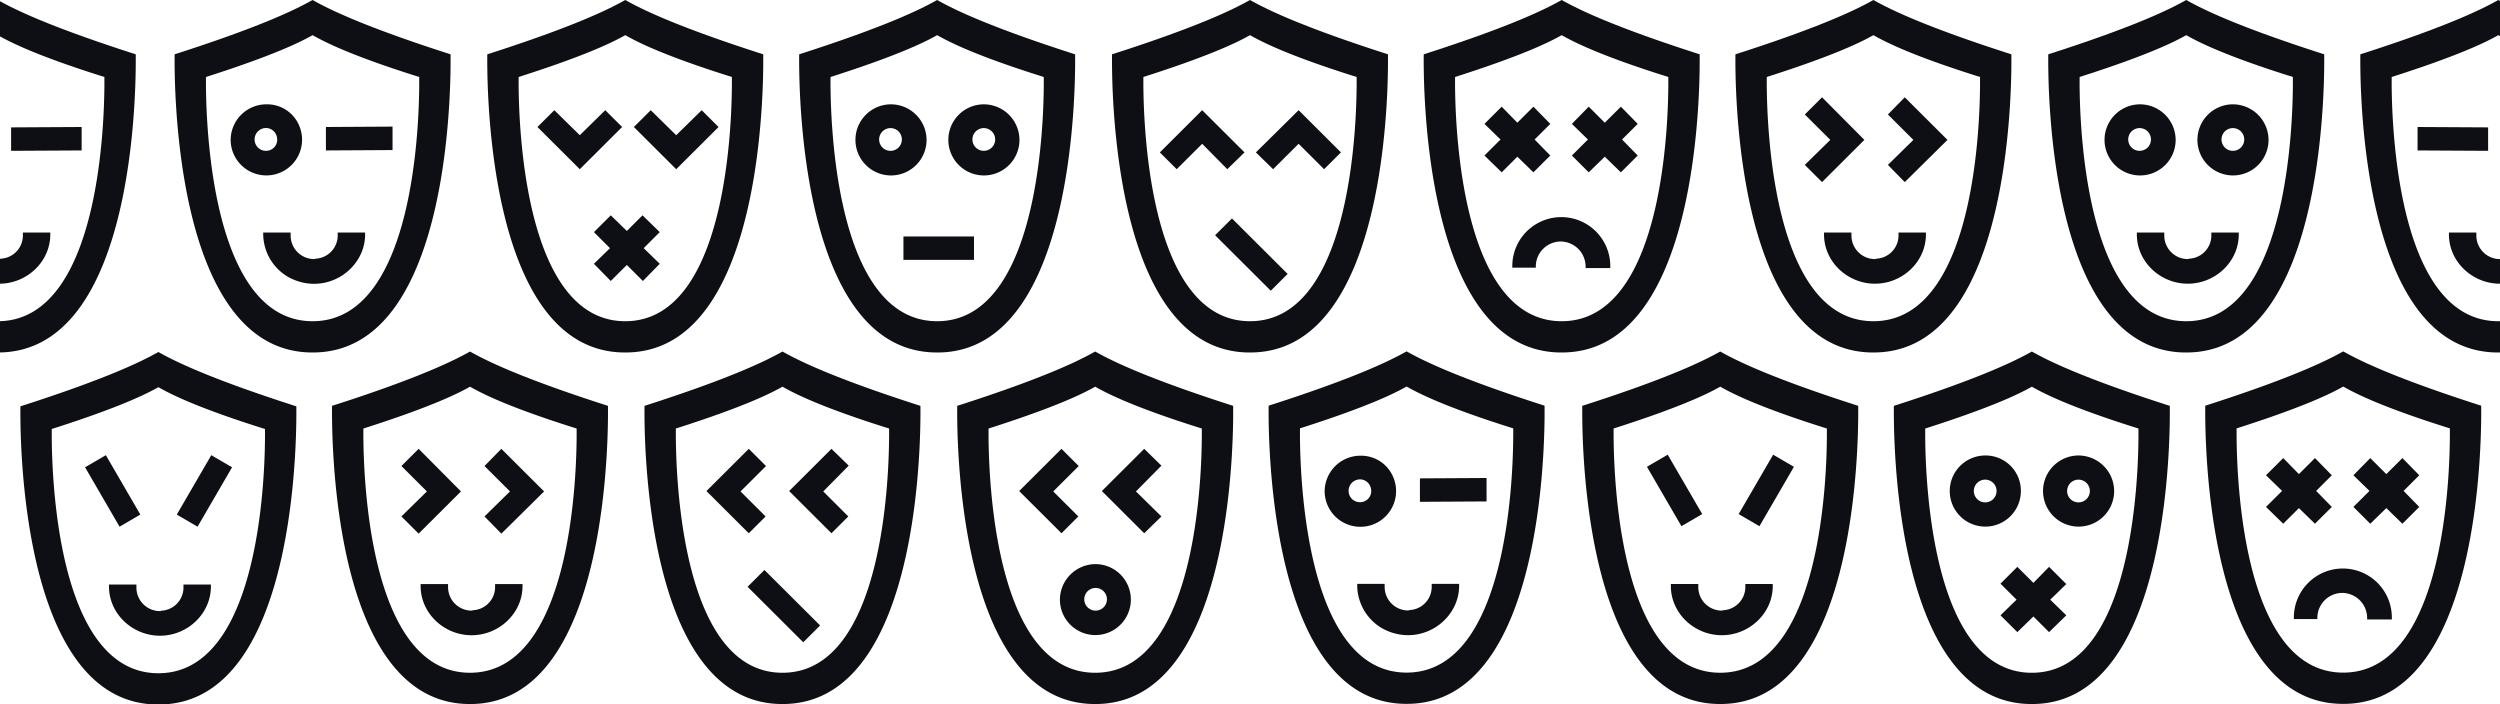 <svg xmlns="http://www.w3.org/2000/svg" width="798" height="224.875" viewBox="0 0 798 224.875">
  <defs>
    <style>
      .cls-1 {
        fill: #0e0f15;
        fill-rule: evenodd;
      }
    </style>
  </defs>
  <path class="cls-1" d="M-34.742,24.571c21.9-6.985,30.278-11.226,34.031-13.347C3.042,13.344,11.425,17.71,33.32,24.571c0,2.495,1.376,77.961-34.031,77.961S-34.742,27.065-34.742,24.571h0Zm34.031,87.941c45.792,0.124,44.04-92.058,44.04-95.176C14.928,8.23,4.169,2.741-.711,0-5.59,2.741-16.35,8.23-44.751,17.336c0,3.119-1.752,95.3,44.04,95.176h0Zm0.5-29.813a7.518,7.518,0,0,1-7.507-7.484v-1h-8.758V74.84c0,8.732,7.507,15.717,16.265,15.717S16.054,83.572,16.054,74.84V74.217H7.3V74.84A7.418,7.418,0,0,1,.165,82.574a0.46,0.46,0,0,1-.375.125h0ZM-3.964,48.146l-22.521-.125V40.537l22.521,0.125v7.484Zm30.027-.125-22.521.125V40.662l22.521-.125v7.484ZM763.429,24.571c21.895-6.985,30.277-11.226,34.031-13.347,3.753,2.121,12.136,6.486,34.031,13.347,0,2.495,1.376,77.961-34.031,77.961s-34.031-75.467-34.031-77.961h0Zm34.031,87.941c45.792,0.124,44.04-92.058,44.04-95.176C813.1,8.23,802.339,2.741,797.46,0c-4.88,2.744-15.639,8.233-44.041,17.339,0,3.119-1.751,95.3,44.041,95.176h0Zm0.5-29.813a7.518,7.518,0,0,1-7.507-7.484v-1H781.7V74.84c0,8.732,7.507,15.717,16.265,15.717s16.265-6.985,16.265-15.717V74.217h-8.758V74.84a7.418,7.418,0,0,1-7.131,7.734,0.462,0.462,0,0,1-.376.125h0Zm-3.753-34.553-22.521-.125V40.537l22.521,0.125v7.484Zm30.027-.125-22.52.125V40.662l22.52-.125v7.484ZM65.749,24.571C87.644,17.585,96.027,13.344,99.78,11.224c3.753,2.121,12.136,6.486,34.031,13.347,0,2.495,1.376,77.961-34.031,77.961S65.749,27.065,65.749,24.571h0ZM99.78,112.512c45.792,0.124,44.04-92.058,44.04-95.176C115.419,8.23,104.66,2.741,99.78,0,94.9,2.741,84.141,8.23,55.74,17.336c0,3.119-1.752,95.3,44.04,95.176h0Zm0.5-29.813a7.518,7.518,0,0,1-7.506-7.484v-1H84.016v0.249a15.945,15.945,0,0,0,8.258,14.1c11.636,6.112,24.272-2.495,24.272-13.721V74.217h-8.758V74.84a7.417,7.417,0,0,1-7.131,7.734,0.461,0.461,0,0,1-.376.125h0ZM125.3,47.9l-21.269.125V40.537l21.269-.125V47.9ZM95.526,40.163A11.084,11.084,0,0,0,85.017,33.3h0A11.415,11.415,0,0,0,73.631,45.028,11.4,11.4,0,1,0,95.526,40.163ZM84.891,48.146h0a3.626,3.626,0,0,1-3.628-3.617h0a3.656,3.656,0,0,1,4.254-3.617,3.593,3.593,0,0,1,2.878,2.869A3.557,3.557,0,0,1,84.891,48.146ZM414.955,136.73c21.9-6.986,30.278-11.227,34.031-13.347,3.753,2.12,12.136,6.486,34.031,13.347,0,2.494,1.376,77.962-34.031,77.962s-34.031-75.468-34.031-77.962h0Zm34.031,87.941c45.792,0.124,44.04-92.058,44.04-95.176-28.4-9.106-39.161-14.595-44.04-17.339-4.88,2.744-15.639,8.233-44.04,17.339,0,3.118-1.752,95.3,44.04,95.176h0Zm0.5-29.813a7.517,7.517,0,0,1-7.506-7.484v-1h-8.758v0.249a15.944,15.944,0,0,0,8.257,14.1c11.636,6.112,24.272-2.5,24.272-13.721v-0.624h-8.758V187a7.416,7.416,0,0,1-7.131,7.733,0.46,0.46,0,0,1-.376.125h0Zm25.023-34.8-21.269.125V152.7l21.269-.124v7.484Zm-29.777-7.734a11.084,11.084,0,0,0-10.51-6.861h0a11.415,11.415,0,0,0-11.385,11.726A11.4,11.4,0,1,0,444.732,152.322ZM434.1,160.305h0a3.625,3.625,0,0,1-3.628-3.617h0a3.657,3.657,0,0,1,4.254-3.618,3.6,3.6,0,0,1,2.878,2.869A3.558,3.558,0,0,1,434.1,160.305ZM165.553,24.571c21.9-6.985,30.278-11.226,34.031-13.347,3.754,2.121,12.136,6.486,34.031,13.347,0,2.495,1.377,77.961-34.031,77.961s-34.031-75.467-34.031-77.961h0Zm34.031,87.941c45.792,0.124,44.04-92.058,44.04-95.176C215.223,8.23,204.464,2.741,199.584,0c-4.879,2.744-15.639,8.233-44.04,17.339,0,3.119-1.752,95.3,44.04,95.176h0ZM176.938,35.173l-5.38,5.364,13.513,13.472,13.512-13.472-5.38-5.364-8.132,7.983ZM189.575,84.2l5.38,5.489,5.13-5.114,5.129,5.114,5.38-5.489-5.13-4.99,5.13-5.114-5.5-5.364-5,4.99-5.13-4.99-5.38,5.364,5.13,5.114Zm18.142-49.022-5.38,5.364,13.512,13.472,13.512-13.472-5.38-5.364-8.132,7.983Zm57.39-10.6C287,17.585,295.385,13.344,299.139,11.224c3.753,2.121,12.136,6.486,34.031,13.347,0,2.495,1.376,77.961-34.031,77.961s-34.032-75.467-34.032-77.961h0Zm34.032,87.941c45.792,0.124,44.04-92.058,44.04-95.176C314.778,8.23,304.018,2.741,299.139,0,294.259,2.741,283.5,8.23,255.1,17.336c0,3.119-1.751,95.3,44.041,95.176h0Zm-10.76-37.048H310.9v7.484h-22.52V75.464ZM314.027,33.3h0a11.351,11.351,0,1,0,11.386,11.351A11.409,11.409,0,0,0,314.027,33.3Zm0,14.844h0a3.625,3.625,0,0,1-3.628-3.617h0A3.629,3.629,0,1,1,314.027,48.146ZM284.375,33.3h0A11.351,11.351,0,1,0,295.76,44.654,11.409,11.409,0,0,0,284.375,33.3ZM284.25,48.146h0a3.625,3.625,0,0,1-3.628-3.617h0A3.628,3.628,0,1,1,284.25,48.146Zm80.721-23.576c21.9-6.985,30.278-11.226,34.032-13.347,3.753,2.121,12.136,6.486,34.031,13.347,0,2.495,1.376,77.961-34.031,77.961s-34.032-75.467-34.032-77.961h0ZM399,112.512c45.792,0.124,44.04-92.058,44.04-95.176C414.642,8.23,403.882,2.741,399,0c-4.88,2.744-15.64,8.233-44.041,17.339,0,3.119-1.751,95.3,44.041,95.176h0Zm-5.756-42.786-5.38,5.364L405.634,92.8l5.38-5.364Zm13.137-15.717-5.5-5.364,13.638-13.472,13.512,13.472-5.38,5.364L414.517,45.9Zm-30.778,0-5.38-5.364,13.513-13.472,13.512,13.472-5.5,5.364L383.739,45.9Zm88.856-29.438c21.9-6.985,30.278-11.226,34.031-13.347,3.754,2.121,12.137,6.486,34.032,13.347,0,2.495,1.376,77.961-34.032,77.961s-34.031-75.467-34.031-77.961h0Zm34.031,87.941c45.792,0.124,44.041-92.058,44.041-95.176C514.133,8.23,503.373,2.741,498.493,0c-4.879,2.744-15.639,8.233-44.04,17.339,0,3.119-1.752,95.3,44.04,95.176h0Zm-0.25-35.426a8.025,8.025,0,0,1,7.882,7.983v0.5h7.883V84.82a15.64,15.64,0,0,0-31.279,0v0.624h7.507V84.82a8,8,0,0,1,8.007-7.734h0Zm3.5-27.443,5.38,5.364,5.13-4.989,5.13,4.99,5.38-5.364-5-5.114,5-4.989-5.38-5.488-5.13,5.114-5.13-5.114-5.38,5.488,5.13,4.99Zm-27.9,0,5.5,5.364,5-4.989,5.13,4.99,5.38-5.364-5-5.114,5-4.989-5.38-5.488-5.13,5.114-5-5.114-5.5,5.488,5.13,4.99ZM713.93,136.737c21.9-6.985,30.278-11.226,34.031-13.347,3.754,2.121,12.137,6.487,34.032,13.347,0,2.5,1.376,77.962-34.032,77.962s-34.031-75.467-34.031-77.962h0Zm34.031,87.941C793.753,224.8,792,132.621,792,129.5c-28.4-9.106-39.161-14.595-44.041-17.339-4.879,2.744-15.639,8.233-44.04,17.339,0,3.118-1.751,95.3,44.04,95.175h0Zm-0.25-35.425a8.024,8.024,0,0,1,7.882,7.983v0.5h7.883v-0.749a15.64,15.64,0,0,0-31.279,0v0.624H739.7v-0.624a8,8,0,0,1,8.007-7.733h0Zm3.5-27.443,5.38,5.364,5.13-4.99,5.13,4.99,5.38-5.364-5-5.114,5-4.99-5.38-5.488-5.13,5.114-5.13-5.114-5.38,5.488,5.13,4.99Zm-27.9,0,5.5,5.364,5-4.99,5.129,4.99,5.38-5.364-5-5.114,5-4.99-5.38-5.488-5.129,5.114-5-5.114-5.5,5.488,5.13,4.99ZM563.959,24.571c21.9-6.985,30.277-11.226,34.031-13.347,3.753,2.121,12.136,6.486,34.031,13.347,0,2.495,1.376,77.961-34.031,77.961s-34.031-75.467-34.031-77.961h0Zm34.031,87.941c45.792,0.124,44.04-92.058,44.04-95.176C613.629,8.23,602.869,2.741,597.99,0c-4.88,2.744-15.64,8.233-44.041,17.339,0,3.119-1.751,95.3,44.041,95.176h0Zm0.5-29.813a7.518,7.518,0,0,1-7.507-7.484v-1h-8.758V74.84c0,8.732,7.507,15.717,16.265,15.717s16.265-6.985,16.265-15.717V74.217H606V74.84a7.418,7.418,0,0,1-7.131,7.734,0.463,0.463,0,0,1-.376.125h0Zm4.129-30.062L608,58.125l13.637-13.472L608,31.057l-5.38,5.488,8.132,8.108Zm-26.524,0,5.5,5.489,13.512-13.472L581.6,31.057l-5.5,5.488,8.132,8.108Zm-460.1,84.146c21.9-6.986,30.278-11.227,34.032-13.348,3.753,2.121,12.136,6.487,34.031,13.348,0,2.494,1.376,77.961-34.031,77.961s-34.032-75.467-34.032-77.961h0Zm34.032,87.941c45.792,0.124,44.04-92.058,44.04-95.176-28.4-9.106-39.161-14.595-44.04-17.339-4.88,2.744-15.64,8.233-44.041,17.339,0,3.118-1.751,95.3,44.041,95.176h0Zm0.5-29.813a7.518,7.518,0,0,1-7.507-7.484v-1H134.26v0.623c0,8.732,7.507,15.718,16.265,15.718s16.265-6.986,16.265-15.718v-0.623h-8.758v0.623a7.418,7.418,0,0,1-7.132,7.734,0.459,0.459,0,0,1-.375.125h0Zm4.129-30.062,5.38,5.488,13.637-13.471-13.637-13.6-5.38,5.489,8.132,8.108Zm-26.524,0,5.5,5.488,13.512-13.471-13.512-13.6-5.5,5.489,8.132,8.108ZM663.816,24.571c21.895-6.985,30.278-11.226,34.031-13.347,3.754,2.121,12.136,6.486,34.032,13.347,0,2.495,1.376,77.961-34.032,77.961s-34.031-75.467-34.031-77.961h0Zm34.031,87.941c45.792,0.124,44.041-92.058,44.041-95.176C713.487,8.23,702.727,2.741,697.847,0c-4.879,2.744-15.639,8.233-44.04,17.339,0,3.119-1.752,95.3,44.04,95.176h0Zm0.5-29.813a7.518,7.518,0,0,1-7.507-7.484v-1h-8.758V74.84c0,8.732,7.507,15.717,16.265,15.717s16.265-6.985,16.265-15.717V74.217h-8.758V74.84a7.418,7.418,0,0,1-7.132,7.734,0.46,0.46,0,0,1-.375.125h0Zm14.388-49.4h0a11.351,11.351,0,1,0,11.385,11.351A11.409,11.409,0,0,0,712.736,33.3Zm0,14.844h0a3.625,3.625,0,0,1-3.628-3.617h0A3.628,3.628,0,1,1,712.736,48.146ZM683.084,33.3h0a11.351,11.351,0,1,0,11.385,11.351A11.41,11.41,0,0,0,683.084,33.3Zm-0.125,14.844h0a3.626,3.626,0,0,1-3.629-3.617h0A3.629,3.629,0,1,1,682.959,48.146ZM16.522,136.936c21.9-6.985,30.278-11.226,34.031-13.347,3.753,2.121,12.136,6.487,34.031,13.347,0,2.5,1.376,77.962-34.031,77.962s-34.031-75.467-34.031-77.962h0Zm34.031,87.942C96.345,225,94.593,132.82,94.593,129.7c-28.4-9.106-39.161-14.595-44.04-17.339-4.879,2.744-15.639,8.233-44.04,17.339,0,3.118-1.752,95.3,44.04,95.176h0Zm0.5-29.813a7.518,7.518,0,0,1-7.507-7.484v-1H34.789v0.623c0,8.732,7.507,15.717,16.265,15.717s16.265-6.985,16.265-15.717v-0.623H58.56v0.623a7.418,7.418,0,0,1-7.132,7.734,0.46,0.46,0,0,1-.375.125h0Zm16.39-49.771,6.631,3.867-11.01,18.96-6.631-3.867Zm-33.656,0-6.631,3.867,11.01,18.96,6.631-3.867Zm481.285-8.517c21.895-6.985,30.277-11.226,34.031-13.347,3.753,2.121,12.136,6.487,34.031,13.347,0,2.5,1.376,77.962-34.031,77.962s-34.031-75.467-34.031-77.962h0ZM549.1,224.718c45.792,0.125,44.04-92.057,44.04-95.176-28.4-9.106-39.161-14.594-44.04-17.338-4.88,2.744-15.64,8.232-44.041,17.338,0,3.119-1.751,95.3,44.041,95.176h0Zm0.5-29.812a7.518,7.518,0,0,1-7.507-7.485v-1h-8.758v0.624c0,8.732,7.507,15.717,16.265,15.717s16.265-6.985,16.265-15.717v-0.624h-8.758v0.624a7.419,7.419,0,0,1-7.131,7.734,0.462,0.462,0,0,1-.376.125h0Zm16.39-49.771L572.625,149l-11.01,18.96-6.631-3.867Zm-33.656,0L525.707,149l11.01,18.96,6.632-3.867Zm-316.6-8.352c21.895-6.986,30.278-11.227,34.031-13.348,3.754,2.121,12.136,6.487,34.031,13.348,0,2.494,1.377,77.961-34.031,77.961s-34.031-75.467-34.031-77.961h0Zm34.031,87.941c45.792,0.124,44.04-92.058,44.04-95.176-28.4-9.106-39.16-14.595-44.04-17.339-4.879,2.744-15.639,8.233-44.04,17.339,0,3.118-1.752,95.3,44.04,95.176h0Zm-5.755-42.786-5.38,5.364L256.4,205.015l5.38-5.364Zm0.375-17.089-5.38,5.364L225.5,156.741l13.512-13.472,5.5,5.489-8.132,8.108Zm26.4,0-5.38,5.364L251.9,156.741l13.512-13.472,5.5,5.364-8.132,8.233Zm44.766-28.066c21.9-6.986,30.278-11.227,34.032-13.348,3.753,2.121,12.136,6.487,34.031,13.348,0,2.494,1.376,77.961-34.031,77.961s-34.032-75.467-34.032-77.961h0Zm34.032,87.941c45.792,0.124,44.04-92.058,44.04-95.176-28.4-9.106-39.161-14.595-44.04-17.339-4.88,2.744-15.64,8.233-44.041,17.339,0,3.118-1.751,95.3,44.041,95.176h0Zm21.144-59.875-5.5,5.364-13.512-13.472,13.512-13.472,5.5,5.364-8.132,8.233Zm-21.019,15.218h0a11.41,11.41,0,0,0-11.386,11.351A11.323,11.323,0,1,0,349.714,180.067Zm0,14.844h0a3.618,3.618,0,1,1,3.628-3.617A3.626,3.626,0,0,1,349.714,194.911Zm-5.5-30.062-5.38,5.364-13.513-13.472,13.513-13.472,5.5,5.489-8.133,8.108Zm270.323-28.065c21.895-6.986,30.278-11.227,34.031-13.347,3.754,2.12,12.136,6.486,34.031,13.347,0,2.5,1.377,77.962-34.031,77.962s-34.031-75.467-34.031-77.962h0Zm34.031,87.941c45.792,0.125,44.041-92.058,44.041-95.176-28.4-9.106-39.161-14.6-44.041-17.339-4.879,2.744-15.639,8.233-44.04,17.339,0,3.118-1.752,95.3,44.04,95.176h0Zm-10.009-28.316,5.38,5.364,5.13-4.99,5,4.99,5.5-5.364-5.129-4.989,5.129-4.99-5.5-5.489-5,5.115-5.13-5.115-5.38,5.364,5.13,5.115Zm24.9-51.018h0a11.351,11.351,0,1,0,11.385,11.351A11.409,11.409,0,0,0,663.452,145.391Zm0,14.968h0a3.625,3.625,0,0,1-3.628-3.617h0A3.628,3.628,0,1,1,663.452,160.359Zm-29.777-14.968h0a11.351,11.351,0,1,0,11.385,11.351A11.251,11.251,0,0,0,633.675,145.391Zm0,14.968h0a3.625,3.625,0,0,1-3.629-3.617h0A3.629,3.629,0,1,1,633.675,160.359Z"/>
</svg>
